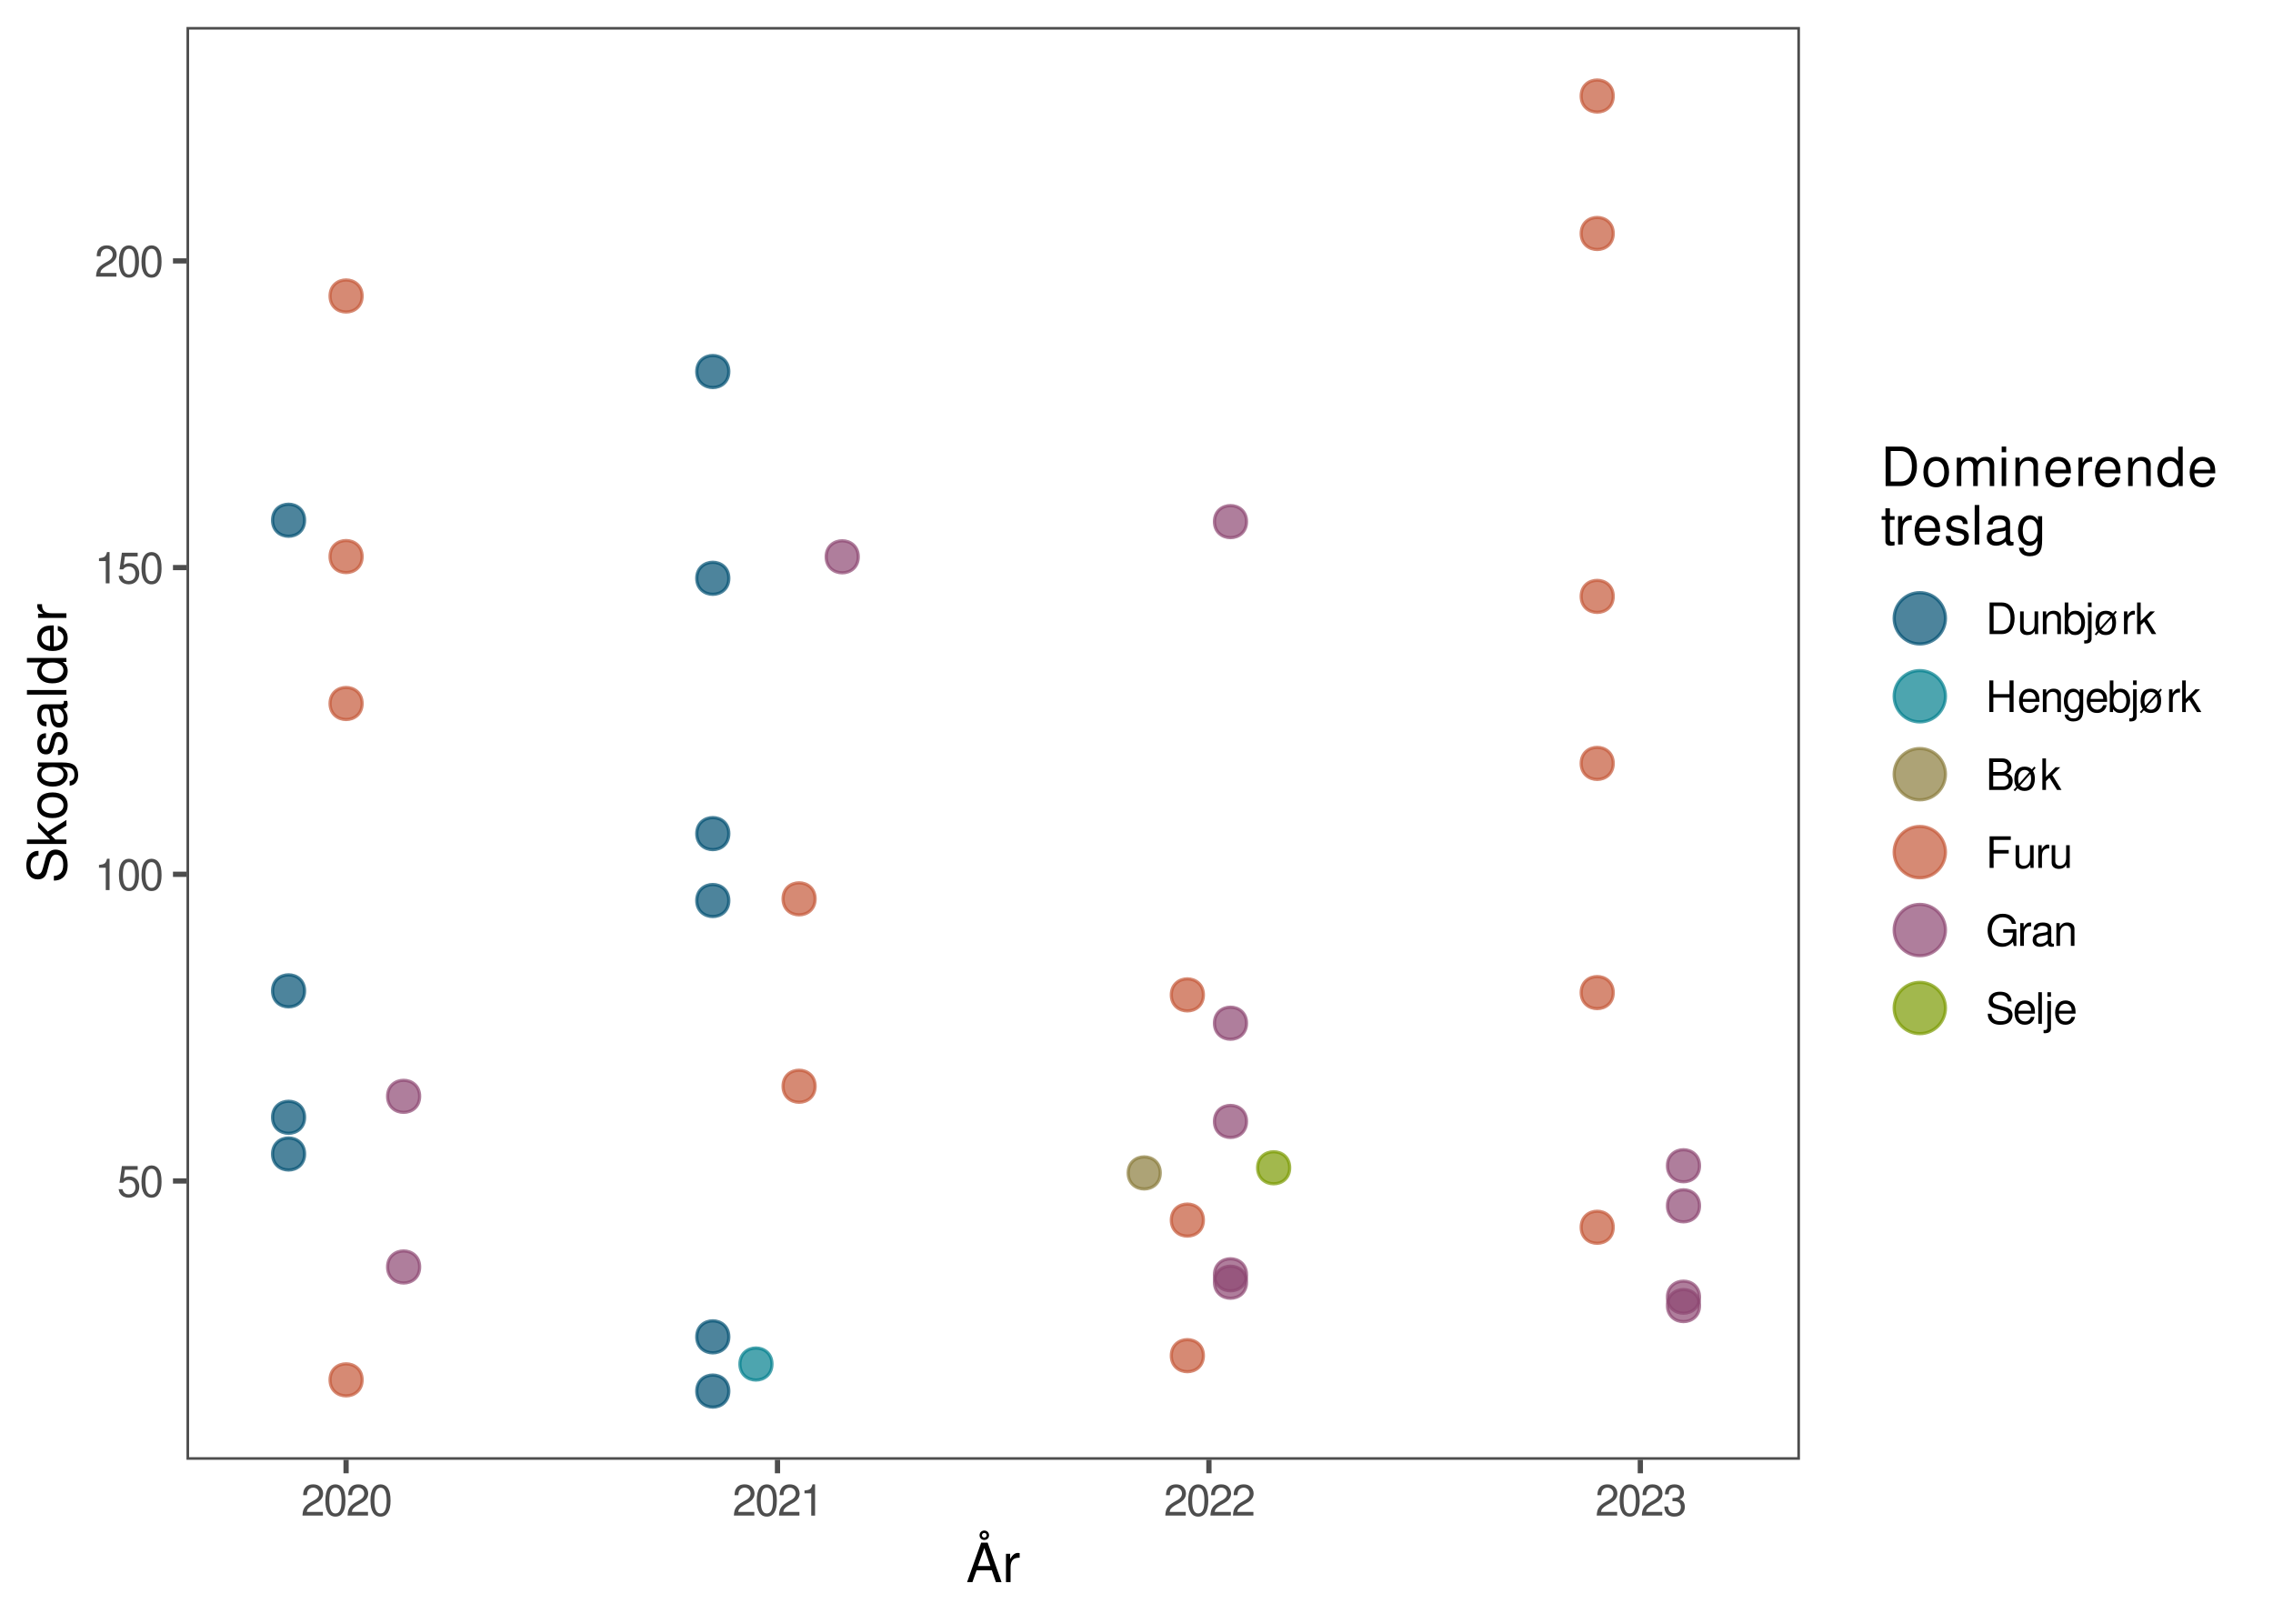 <?xml version="1.0" encoding="UTF-8"?>
<svg xmlns="http://www.w3.org/2000/svg" xmlns:xlink="http://www.w3.org/1999/xlink" width="504pt" height="360pt" viewBox="0 0 504 360" version="1.1">
<defs>
<g>
<symbol overflow="visible" id="glyph0-0">
<path style="stroke:none;" d=""/>
</symbol>
<symbol overflow="visible" id="glyph0-1">
<path style="stroke:none;" d="M 4.562 -6.797 L 1.062 -6.797 L 0.547 -3.094 L 1.328 -3.094 C 1.719 -3.562 2.047 -3.734 2.578 -3.734 C 3.484 -3.734 4.062 -3.109 4.062 -2.094 C 4.062 -1.125 3.484 -0.531 2.578 -0.531 C 1.828 -0.531 1.375 -0.906 1.188 -1.672 L 0.328 -1.672 C 0.453 -1.109 0.547 -0.844 0.75 -0.594 C 1.125 -0.078 1.828 0.219 2.594 0.219 C 3.969 0.219 4.922 -0.781 4.922 -2.219 C 4.922 -3.562 4.031 -4.484 2.719 -4.484 C 2.25 -4.484 1.859 -4.359 1.469 -4.062 L 1.734 -5.969 L 4.562 -5.969 Z M 4.562 -6.797 "/>
</symbol>
<symbol overflow="visible" id="glyph0-2">
<path style="stroke:none;" d="M 2.641 -6.938 C 2 -6.938 1.422 -6.656 1.078 -6.172 C 0.641 -5.562 0.406 -4.641 0.406 -3.359 C 0.406 -1.016 1.188 0.219 2.641 0.219 C 4.078 0.219 4.859 -1.016 4.859 -3.297 C 4.859 -4.641 4.656 -5.547 4.203 -6.172 C 3.844 -6.656 3.281 -6.938 2.641 -6.938 Z M 2.641 -6.188 C 3.547 -6.188 4 -5.25 4 -3.375 C 4 -1.406 3.562 -0.484 2.625 -0.484 C 1.734 -0.484 1.281 -1.438 1.281 -3.344 C 1.281 -5.25 1.734 -6.188 2.641 -6.188 Z M 2.641 -6.188 "/>
</symbol>
<symbol overflow="visible" id="glyph0-3">
<path style="stroke:none;" d="M 2.484 -4.938 L 2.484 0 L 3.328 0 L 3.328 -6.938 L 2.766 -6.938 C 2.469 -5.875 2.281 -5.734 0.984 -5.562 L 0.984 -4.938 Z M 2.484 -4.938 "/>
</symbol>
<symbol overflow="visible" id="glyph0-4">
<path style="stroke:none;" d="M 4.859 -0.828 L 1.281 -0.828 C 1.359 -1.406 1.672 -1.781 2.5 -2.281 L 3.469 -2.828 C 4.406 -3.344 4.906 -4.062 4.906 -4.906 C 4.906 -5.484 4.672 -6.031 4.266 -6.406 C 3.859 -6.766 3.375 -6.938 2.719 -6.938 C 1.859 -6.938 1.219 -6.625 0.844 -6.031 C 0.609 -5.672 0.5 -5.234 0.484 -4.531 L 1.328 -4.531 C 1.359 -5.016 1.406 -5.281 1.531 -5.516 C 1.75 -5.938 2.188 -6.203 2.703 -6.203 C 3.469 -6.203 4.031 -5.641 4.031 -4.891 C 4.031 -4.344 3.719 -3.859 3.125 -3.516 L 2.234 -3 C 0.812 -2.172 0.406 -1.531 0.328 -0.016 L 4.859 -0.016 Z M 4.859 -0.828 "/>
</symbol>
<symbol overflow="visible" id="glyph0-5">
<path style="stroke:none;" d="M 2.125 -3.188 L 2.578 -3.188 C 3.5 -3.188 3.984 -2.766 3.984 -1.922 C 3.984 -1.062 3.469 -0.531 2.594 -0.531 C 1.656 -0.531 1.203 -1 1.156 -2.016 L 0.312 -2.016 C 0.344 -1.453 0.438 -1.094 0.609 -0.781 C 0.953 -0.109 1.625 0.219 2.547 0.219 C 3.953 0.219 4.859 -0.625 4.859 -1.938 C 4.859 -2.828 4.516 -3.297 3.703 -3.594 C 4.344 -3.844 4.656 -4.328 4.656 -5.031 C 4.656 -6.219 3.875 -6.938 2.578 -6.938 C 1.203 -6.938 0.484 -6.172 0.453 -4.703 L 1.297 -4.703 C 1.312 -5.125 1.344 -5.359 1.453 -5.578 C 1.641 -5.969 2.062 -6.203 2.594 -6.203 C 3.344 -6.203 3.797 -5.75 3.797 -5 C 3.797 -4.516 3.609 -4.219 3.25 -4.047 C 3.016 -3.953 2.703 -3.922 2.125 -3.906 Z M 2.125 -3.188 "/>
</symbol>
<symbol overflow="visible" id="glyph0-6">
<path style="stroke:none;" d="M 0.859 0 L 3.547 0 C 5.312 0 6.406 -1.328 6.406 -3.5 C 6.406 -5.672 5.328 -7 3.547 -7 L 0.859 -7 Z M 1.75 -0.781 L 1.75 -6.203 L 3.391 -6.203 C 4.781 -6.203 5.5 -5.281 5.5 -3.484 C 5.5 -1.719 4.781 -0.781 3.391 -0.781 Z M 1.75 -0.781 "/>
</symbol>
<symbol overflow="visible" id="glyph0-7">
<path style="stroke:none;" d="M 4.625 0 L 4.625 -5.031 L 3.828 -5.031 L 3.828 -2.172 C 3.828 -1.156 3.297 -0.484 2.453 -0.484 C 1.828 -0.484 1.422 -0.859 1.422 -1.469 L 1.422 -5.031 L 0.625 -5.031 L 0.625 -1.156 C 0.625 -0.312 1.25 0.219 2.219 0.219 C 2.969 0.219 3.438 -0.031 3.906 -0.703 L 3.906 0 Z M 4.625 0 "/>
</symbol>
<symbol overflow="visible" id="glyph0-8">
<path style="stroke:none;" d="M 0.672 -5.031 L 0.672 0 L 1.484 0 L 1.484 -2.766 C 1.484 -3.797 2.016 -4.469 2.844 -4.469 C 3.469 -4.469 3.875 -4.094 3.875 -3.484 L 3.875 0 L 4.672 0 L 4.672 -3.797 C 4.672 -4.641 4.047 -5.172 3.078 -5.172 C 2.328 -5.172 1.859 -4.891 1.406 -4.188 L 1.406 -5.031 Z M 0.672 -5.031 "/>
</symbol>
<symbol overflow="visible" id="glyph0-9">
<path style="stroke:none;" d="M 0.516 -7 L 0.516 0 L 1.234 0 L 1.234 -0.641 C 1.625 -0.062 2.125 0.219 2.828 0.219 C 4.156 0.219 5.016 -0.859 5.016 -2.531 C 5.016 -4.156 4.203 -5.172 2.875 -5.172 C 2.172 -5.172 1.688 -4.906 1.312 -4.344 L 1.312 -7 Z M 2.719 -4.422 C 3.609 -4.422 4.188 -3.641 4.188 -2.453 C 4.188 -1.312 3.594 -0.531 2.719 -0.531 C 1.859 -0.531 1.312 -1.297 1.312 -2.469 C 1.312 -3.656 1.859 -4.422 2.719 -4.422 Z M 2.719 -4.422 "/>
</symbol>
<symbol overflow="visible" id="glyph0-10">
<path style="stroke:none;" d="M 0.672 -5.031 L 0.672 0.734 C 0.672 1.234 0.516 1.391 0.016 1.391 C -0.031 1.391 -0.062 1.391 -0.172 1.375 L -0.172 2.062 C -0.078 2.078 -0.031 2.094 0.094 2.094 C 1 2.094 1.469 1.734 1.469 1.047 L 1.469 -5.031 Z M 1.469 -7 L 0.672 -7 L 0.672 -5.984 L 1.469 -5.984 Z M 1.469 -7 "/>
</symbol>
<symbol overflow="visible" id="glyph0-11">
<path style="stroke:none;" d="M 5.078 -4.906 L 4.766 -5.172 L 4.219 -4.547 C 3.781 -4.984 3.281 -5.172 2.625 -5.172 C 1.188 -5.172 0.344 -4.172 0.344 -2.469 C 0.344 -1.734 0.484 -1.156 0.812 -0.688 L 0.172 0.016 L 0.484 0.281 L 1.062 -0.375 C 1.453 0.016 1.969 0.219 2.625 0.219 C 4.047 0.219 4.891 -0.781 4.891 -2.469 C 4.891 -3.203 4.766 -3.734 4.469 -4.219 Z M 3.891 -3.562 C 4 -3.25 4.062 -2.891 4.062 -2.469 C 4.062 -1.25 3.516 -0.516 2.625 -0.516 C 2.219 -0.516 1.875 -0.672 1.609 -0.984 Z M 1.375 -1.359 C 1.25 -1.672 1.188 -2.031 1.188 -2.469 C 1.188 -3.688 1.734 -4.438 2.625 -4.438 C 3.047 -4.438 3.422 -4.25 3.672 -3.938 Z M 1.375 -1.359 "/>
</symbol>
<symbol overflow="visible" id="glyph0-12">
<path style="stroke:none;" d="M 0.656 -5.031 L 0.656 0 L 1.469 0 L 1.469 -2.609 C 1.484 -3.812 1.969 -4.359 3.078 -4.328 L 3.078 -5.141 C 2.938 -5.156 2.875 -5.172 2.766 -5.172 C 2.25 -5.172 1.859 -4.859 1.406 -4.109 L 1.406 -5.031 Z M 0.656 -5.031 "/>
</symbol>
<symbol overflow="visible" id="glyph0-13">
<path style="stroke:none;" d="M 1.359 -7 L 0.562 -7 L 0.562 0 L 1.359 0 L 1.359 -1.953 L 2.125 -2.719 L 3.828 0 L 4.812 0 L 2.766 -3.297 L 4.516 -5.031 L 3.484 -5.031 L 1.359 -2.891 Z M 1.359 -7 "/>
</symbol>
<symbol overflow="visible" id="glyph0-14">
<path style="stroke:none;" d="M 5.281 -3.188 L 5.281 0 L 6.172 0 L 6.172 -7 L 5.281 -7 L 5.281 -3.969 L 1.688 -3.969 L 1.688 -7 L 0.797 -7 L 0.797 0 L 1.688 0 L 1.688 -3.188 Z M 5.281 -3.188 "/>
</symbol>
<symbol overflow="visible" id="glyph0-15">
<path style="stroke:none;" d="M 4.922 -2.25 C 4.922 -3.016 4.859 -3.469 4.719 -3.844 C 4.391 -4.672 3.625 -5.172 2.688 -5.172 C 1.281 -5.172 0.391 -4.109 0.391 -2.453 C 0.391 -0.781 1.25 0.219 2.672 0.219 C 3.812 0.219 4.609 -0.438 4.812 -1.531 L 4.016 -1.531 C 3.797 -0.859 3.344 -0.516 2.703 -0.516 C 2.188 -0.516 1.75 -0.75 1.484 -1.172 C 1.297 -1.453 1.234 -1.75 1.219 -2.25 Z M 1.234 -2.891 C 1.312 -3.828 1.875 -4.438 2.672 -4.438 C 3.484 -4.438 4.062 -3.797 4.062 -2.891 Z M 1.234 -2.891 "/>
</symbol>
<symbol overflow="visible" id="glyph0-16">
<path style="stroke:none;" d="M 3.875 -5.031 L 3.875 -4.297 C 3.469 -4.906 3.031 -5.172 2.391 -5.172 C 1.188 -5.172 0.328 -4.031 0.328 -2.422 C 0.328 -1.578 0.531 -0.969 0.969 -0.453 C 1.344 -0.016 1.828 0.219 2.344 0.219 C 2.938 0.219 3.375 -0.047 3.797 -0.688 L 3.797 -0.422 C 3.797 0.922 3.422 1.422 2.422 1.422 C 1.75 1.422 1.391 1.156 1.312 0.578 L 0.5 0.578 C 0.578 1.5 1.312 2.094 2.406 2.094 C 3.141 2.094 3.766 1.859 4.094 1.453 C 4.469 0.984 4.609 0.359 4.609 -0.828 L 4.609 -5.031 Z M 2.469 -4.438 C 3.312 -4.438 3.797 -3.719 3.797 -2.453 C 3.797 -1.234 3.312 -0.516 2.469 -0.516 C 1.656 -0.516 1.172 -1.234 1.172 -2.469 C 1.172 -3.703 1.656 -4.438 2.469 -4.438 Z M 2.469 -4.438 "/>
</symbol>
<symbol overflow="visible" id="glyph0-17">
<path style="stroke:none;" d="M 0.766 0 L 3.922 0 C 4.578 0 5.062 -0.188 5.438 -0.578 C 5.781 -0.953 5.984 -1.453 5.984 -2 C 5.984 -2.844 5.594 -3.344 4.703 -3.688 C 5.344 -3.984 5.672 -4.5 5.672 -5.219 C 5.672 -5.734 5.484 -6.172 5.109 -6.5 C 4.734 -6.844 4.266 -7 3.594 -7 L 0.766 -7 Z M 1.656 -3.984 L 1.656 -6.203 L 3.375 -6.203 C 3.875 -6.203 4.156 -6.141 4.391 -5.953 C 4.641 -5.766 4.781 -5.484 4.781 -5.094 C 4.781 -4.703 4.641 -4.422 4.391 -4.234 C 4.156 -4.047 3.875 -3.984 3.375 -3.984 Z M 1.656 -0.781 L 1.656 -3.188 L 3.828 -3.188 C 4.609 -3.188 5.078 -2.75 5.078 -1.984 C 5.078 -1.234 4.609 -0.781 3.828 -0.781 Z M 1.656 -0.781 "/>
</symbol>
<symbol overflow="visible" id="glyph0-18">
<path style="stroke:none;" d="M 1.75 -3.188 L 5.094 -3.188 L 5.094 -3.969 L 1.75 -3.969 L 1.75 -6.203 L 5.562 -6.203 L 5.562 -7 L 0.859 -7 L 0.859 0 L 1.75 0 Z M 1.75 -3.188 "/>
</symbol>
<symbol overflow="visible" id="glyph0-19">
<path style="stroke:none;" d="M 6.797 -3.688 L 3.891 -3.688 L 3.891 -2.906 L 6.016 -2.906 L 6.016 -2.719 C 6.016 -1.469 5.094 -0.562 3.812 -0.562 C 3.109 -0.562 2.469 -0.828 2.047 -1.281 C 1.594 -1.781 1.312 -2.609 1.312 -3.469 C 1.312 -5.188 2.297 -6.328 3.766 -6.328 C 4.828 -6.328 5.609 -5.781 5.797 -4.875 L 6.703 -4.875 C 6.453 -6.297 5.375 -7.109 3.781 -7.109 C 2.922 -7.109 2.234 -6.891 1.688 -6.438 C 0.875 -5.766 0.422 -4.688 0.422 -3.422 C 0.422 -1.281 1.734 0.219 3.625 0.219 C 4.578 0.219 5.328 -0.141 6.016 -0.891 L 6.234 0.031 L 6.797 0.031 Z M 6.797 -3.688 "/>
</symbol>
<symbol overflow="visible" id="glyph0-20">
<path style="stroke:none;" d="M 5.125 -0.469 C 5.047 -0.453 5.016 -0.453 4.953 -0.453 C 4.688 -0.453 4.531 -0.594 4.531 -0.844 L 4.531 -3.797 C 4.531 -4.688 3.875 -5.172 2.641 -5.172 C 1.906 -5.172 1.312 -4.953 0.969 -4.578 C 0.734 -4.328 0.641 -4.031 0.625 -3.547 L 1.422 -3.547 C 1.5 -4.156 1.859 -4.438 2.609 -4.438 C 3.344 -4.438 3.734 -4.156 3.734 -3.688 L 3.734 -3.469 C 3.719 -3.125 3.547 -3 2.891 -2.922 C 1.766 -2.766 1.594 -2.734 1.281 -2.609 C 0.703 -2.359 0.406 -1.922 0.406 -1.266 C 0.406 -0.359 1.031 0.219 2.047 0.219 C 2.688 0.219 3.188 0 3.766 -0.516 C 3.812 0 4.062 0.219 4.578 0.219 C 4.766 0.219 4.859 0.203 5.125 0.141 Z M 3.734 -1.578 C 3.734 -1.312 3.656 -1.156 3.422 -0.938 C 3.094 -0.641 2.703 -0.484 2.219 -0.484 C 1.609 -0.484 1.234 -0.781 1.234 -1.281 C 1.234 -1.812 1.578 -2.078 2.453 -2.203 C 3.297 -2.328 3.469 -2.359 3.734 -2.484 Z M 3.734 -1.578 "/>
</symbol>
<symbol overflow="visible" id="glyph0-21">
<path style="stroke:none;" d="M 5.719 -4.938 C 5.719 -5.422 5.688 -5.562 5.531 -5.875 C 5.156 -6.688 4.344 -7.109 3.156 -7.109 C 1.625 -7.109 0.672 -6.328 0.672 -5.062 C 0.672 -4.203 1.125 -3.672 2.047 -3.422 L 3.781 -2.969 C 4.672 -2.734 5.062 -2.375 5.062 -1.828 C 5.062 -1.453 4.859 -1.078 4.562 -0.859 C 4.281 -0.656 3.844 -0.562 3.281 -0.562 C 2.516 -0.562 2 -0.75 1.672 -1.156 C 1.406 -1.453 1.297 -1.797 1.312 -2.219 L 0.453 -2.219 C 0.469 -1.578 0.594 -1.156 0.875 -0.781 C 1.359 -0.109 2.156 0.219 3.219 0.219 C 4.062 0.219 4.734 0.031 5.188 -0.312 C 5.656 -0.688 5.953 -1.312 5.953 -1.922 C 5.953 -2.781 5.422 -3.422 4.469 -3.672 L 2.719 -4.141 C 1.875 -4.375 1.562 -4.641 1.562 -5.188 C 1.562 -5.891 2.188 -6.359 3.125 -6.359 C 4.234 -6.359 4.859 -5.859 4.875 -4.938 Z M 5.719 -4.938 "/>
</symbol>
<symbol overflow="visible" id="glyph0-22">
<path style="stroke:none;" d="M 1.453 -7 L 0.656 -7 L 0.656 0 L 1.453 0 Z M 1.453 -7 "/>
</symbol>
<symbol overflow="visible" id="glyph1-0">
<path style="stroke:none;" d=""/>
</symbol>
<symbol overflow="visible" id="glyph1-1">
<path style="stroke:none;" d="M 5.688 -2.625 L 6.594 0 L 7.844 0 L 4.766 -8.75 L 3.328 -8.75 L 0.203 0 L 1.391 0 L 2.312 -2.625 Z M 5.375 -3.562 L 2.594 -3.562 L 4.031 -7.547 Z M 4.016 -11.438 C 3.438 -11.438 2.969 -10.969 2.969 -10.391 C 2.969 -9.797 3.438 -9.344 4.016 -9.344 C 4.594 -9.344 5.078 -9.797 5.078 -10.375 C 5.078 -10.969 4.609 -11.438 4.016 -11.438 Z M 4.016 -10.906 C 4.312 -10.906 4.547 -10.688 4.547 -10.375 C 4.547 -10.109 4.312 -9.859 4.016 -9.859 C 3.734 -9.859 3.484 -10.109 3.484 -10.375 C 3.484 -10.672 3.734 -10.906 4.016 -10.906 Z M 4.016 -10.906 "/>
</symbol>
<symbol overflow="visible" id="glyph1-2">
<path style="stroke:none;" d="M 0.828 -6.281 L 0.828 0 L 1.844 0 L 1.844 -3.266 C 1.844 -4.781 2.469 -5.453 3.859 -5.406 L 3.859 -6.438 C 3.688 -6.453 3.594 -6.469 3.469 -6.469 C 2.812 -6.469 2.328 -6.078 1.75 -5.141 L 1.75 -6.281 Z M 0.828 -6.281 "/>
</symbol>
<symbol overflow="visible" id="glyph1-3">
<path style="stroke:none;" d="M 1.062 0 L 4.438 0 C 6.641 0 8 -1.656 8 -4.375 C 8 -7.094 6.656 -8.75 4.438 -8.75 L 1.062 -8.75 Z M 2.188 -0.984 L 2.188 -7.766 L 4.25 -7.766 C 5.969 -7.766 6.891 -6.594 6.891 -4.375 C 6.891 -2.141 5.969 -0.984 4.25 -0.984 Z M 2.188 -0.984 "/>
</symbol>
<symbol overflow="visible" id="glyph1-4">
<path style="stroke:none;" d="M 3.266 -6.469 C 1.484 -6.469 0.438 -5.203 0.438 -3.094 C 0.438 -0.969 1.484 0.281 3.281 0.281 C 5.047 0.281 6.125 -0.984 6.125 -3.047 C 6.125 -5.234 5.094 -6.469 3.266 -6.469 Z M 3.281 -5.547 C 4.406 -5.547 5.078 -4.625 5.078 -3.062 C 5.078 -1.578 4.375 -0.641 3.281 -0.641 C 2.156 -0.641 1.469 -1.578 1.469 -3.094 C 1.469 -4.625 2.156 -5.547 3.281 -5.547 Z M 3.281 -5.547 "/>
</symbol>
<symbol overflow="visible" id="glyph1-5">
<path style="stroke:none;" d="M 0.844 -6.281 L 0.844 0 L 1.844 0 L 1.844 -3.953 C 1.844 -4.859 2.516 -5.594 3.328 -5.594 C 4.062 -5.594 4.484 -5.141 4.484 -4.328 L 4.484 0 L 5.5 0 L 5.5 -3.953 C 5.5 -4.859 6.156 -5.594 6.969 -5.594 C 7.703 -5.594 8.141 -5.125 8.141 -4.328 L 8.141 0 L 9.141 0 L 9.141 -4.719 C 9.141 -5.844 8.5 -6.469 7.312 -6.469 C 6.484 -6.469 5.969 -6.219 5.391 -5.516 C 5.016 -6.188 4.516 -6.469 3.703 -6.469 C 2.859 -6.469 2.297 -6.156 1.766 -5.406 L 1.766 -6.281 Z M 0.844 -6.281 "/>
</symbol>
<symbol overflow="visible" id="glyph1-6">
<path style="stroke:none;" d="M 1.797 -6.281 L 0.797 -6.281 L 0.797 0 L 1.797 0 Z M 1.797 -8.75 L 0.797 -8.75 L 0.797 -7.484 L 1.797 -7.484 Z M 1.797 -8.75 "/>
</symbol>
<symbol overflow="visible" id="glyph1-7">
<path style="stroke:none;" d="M 0.844 -6.281 L 0.844 0 L 1.844 0 L 1.844 -3.469 C 1.844 -4.75 2.516 -5.594 3.547 -5.594 C 4.344 -5.594 4.844 -5.109 4.844 -4.359 L 4.844 0 L 5.844 0 L 5.844 -4.75 C 5.844 -5.797 5.062 -6.469 3.859 -6.469 C 2.922 -6.469 2.312 -6.109 1.766 -5.234 L 1.766 -6.281 Z M 0.844 -6.281 "/>
</symbol>
<symbol overflow="visible" id="glyph1-8">
<path style="stroke:none;" d="M 6.156 -2.812 C 6.156 -3.766 6.078 -4.344 5.906 -4.812 C 5.5 -5.844 4.531 -6.469 3.359 -6.469 C 1.609 -6.469 0.484 -5.141 0.484 -3.062 C 0.484 -0.984 1.562 0.281 3.344 0.281 C 4.781 0.281 5.766 -0.547 6.031 -1.906 L 5.016 -1.906 C 4.734 -1.078 4.172 -0.641 3.375 -0.641 C 2.734 -0.641 2.203 -0.938 1.859 -1.469 C 1.625 -1.828 1.531 -2.188 1.531 -2.812 Z M 1.547 -3.625 C 1.625 -4.781 2.344 -5.547 3.344 -5.547 C 4.375 -5.547 5.078 -4.75 5.078 -3.625 Z M 1.547 -3.625 "/>
</symbol>
<symbol overflow="visible" id="glyph1-9">
<path style="stroke:none;" d="M 5.938 -8.75 L 4.938 -8.75 L 4.938 -5.5 C 4.531 -6.125 3.859 -6.469 3.016 -6.469 C 1.375 -6.469 0.312 -5.156 0.312 -3.156 C 0.312 -1.031 1.344 0.281 3.047 0.281 C 3.906 0.281 4.516 -0.047 5.047 -0.828 L 5.047 0 L 5.938 0 Z M 3.188 -5.531 C 4.266 -5.531 4.938 -4.578 4.938 -3.078 C 4.938 -1.625 4.25 -0.656 3.188 -0.656 C 2.094 -0.656 1.359 -1.625 1.359 -3.094 C 1.359 -4.562 2.094 -5.531 3.188 -5.531 Z M 3.188 -5.531 "/>
</symbol>
<symbol overflow="visible" id="glyph1-10">
<path style="stroke:none;" d="M 3.047 -6.281 L 2.016 -6.281 L 2.016 -8.016 L 1.016 -8.016 L 1.016 -6.281 L 0.172 -6.281 L 0.172 -5.469 L 1.016 -5.469 L 1.016 -0.719 C 1.016 -0.078 1.453 0.281 2.234 0.281 C 2.5 0.281 2.719 0.25 3.047 0.188 L 3.047 -0.641 C 2.906 -0.609 2.766 -0.594 2.562 -0.594 C 2.141 -0.594 2.016 -0.719 2.016 -1.156 L 2.016 -5.469 L 3.047 -5.469 Z M 3.047 -6.281 "/>
</symbol>
<symbol overflow="visible" id="glyph1-11">
<path style="stroke:none;" d="M 5.25 -4.531 C 5.25 -5.766 4.422 -6.469 2.969 -6.469 C 1.516 -6.469 0.562 -5.719 0.562 -4.547 C 0.562 -3.562 1.062 -3.094 2.562 -2.734 L 3.484 -2.516 C 4.188 -2.344 4.469 -2.094 4.469 -1.641 C 4.469 -1.047 3.875 -0.641 3 -0.641 C 2.453 -0.641 2 -0.797 1.75 -1.062 C 1.594 -1.25 1.531 -1.422 1.469 -1.875 L 0.406 -1.875 C 0.453 -0.422 1.266 0.281 2.922 0.281 C 4.5 0.281 5.516 -0.5 5.516 -1.719 C 5.516 -2.656 4.984 -3.172 3.734 -3.469 L 2.766 -3.703 C 1.953 -3.891 1.609 -4.156 1.609 -4.594 C 1.609 -5.188 2.125 -5.547 2.938 -5.547 C 3.75 -5.547 4.172 -5.203 4.203 -4.531 Z M 5.25 -4.531 "/>
</symbol>
<symbol overflow="visible" id="glyph1-12">
<path style="stroke:none;" d="M 1.828 -8.75 L 0.812 -8.75 L 0.812 0 L 1.828 0 Z M 1.828 -8.75 "/>
</symbol>
<symbol overflow="visible" id="glyph1-13">
<path style="stroke:none;" d="M 6.422 -0.594 C 6.312 -0.562 6.266 -0.562 6.203 -0.562 C 5.859 -0.562 5.656 -0.75 5.656 -1.062 L 5.656 -4.75 C 5.656 -5.875 4.844 -6.469 3.297 -6.469 C 2.375 -6.469 1.641 -6.203 1.219 -5.734 C 0.922 -5.406 0.797 -5.047 0.781 -4.422 L 1.781 -4.422 C 1.875 -5.203 2.328 -5.547 3.266 -5.547 C 4.172 -5.547 4.672 -5.203 4.672 -4.609 L 4.672 -4.344 C 4.656 -3.906 4.438 -3.75 3.625 -3.641 C 2.203 -3.469 1.984 -3.422 1.609 -3.266 C 0.875 -2.953 0.5 -2.406 0.5 -1.578 C 0.5 -0.438 1.297 0.281 2.562 0.281 C 3.359 0.281 4 0 4.703 -0.641 C 4.781 0 5.094 0.281 5.734 0.281 C 5.953 0.281 6.078 0.25 6.422 0.172 Z M 4.672 -1.984 C 4.672 -1.641 4.578 -1.438 4.266 -1.156 C 3.859 -0.797 3.375 -0.594 2.781 -0.594 C 2 -0.594 1.547 -0.969 1.547 -1.609 C 1.547 -2.266 1.984 -2.609 3.062 -2.766 C 4.125 -2.906 4.328 -2.953 4.672 -3.109 Z M 4.672 -1.984 "/>
</symbol>
<symbol overflow="visible" id="glyph1-14">
<path style="stroke:none;" d="M 4.844 -6.281 L 4.844 -5.375 C 4.344 -6.125 3.797 -6.469 3 -6.469 C 1.469 -6.469 0.422 -5.047 0.422 -3.031 C 0.422 -1.984 0.672 -1.219 1.219 -0.578 C 1.688 -0.031 2.281 0.281 2.922 0.281 C 3.688 0.281 4.219 -0.062 4.75 -0.859 L 4.75 -0.531 C 4.75 1.156 4.281 1.781 3.031 1.781 C 2.188 1.781 1.734 1.438 1.641 0.719 L 0.625 0.719 C 0.719 1.891 1.641 2.609 3.016 2.609 C 3.938 2.609 4.703 2.312 5.109 1.812 C 5.594 1.219 5.766 0.438 5.766 -1.031 L 5.766 -6.281 Z M 3.094 -5.547 C 4.156 -5.547 4.75 -4.656 4.75 -3.062 C 4.75 -1.531 4.141 -0.641 3.094 -0.641 C 2.062 -0.641 1.469 -1.547 1.469 -3.094 C 1.469 -4.625 2.062 -5.547 3.094 -5.547 Z M 3.094 -5.547 "/>
</symbol>
<symbol overflow="visible" id="glyph2-0">
<path style="stroke:none;" d=""/>
</symbol>
<symbol overflow="visible" id="glyph2-1">
<path style="stroke:none;" d="M -6.188 -7.156 C -6.781 -7.156 -6.953 -7.109 -7.359 -6.922 C -8.359 -6.438 -8.891 -5.422 -8.891 -3.953 C -8.891 -2.031 -7.906 -0.844 -6.328 -0.844 C -5.25 -0.844 -4.578 -1.406 -4.281 -2.562 L -3.703 -4.734 C -3.422 -5.844 -2.969 -6.344 -2.297 -6.344 C -1.828 -6.344 -1.344 -6.078 -1.078 -5.719 C -0.828 -5.359 -0.703 -4.812 -0.703 -4.109 C -0.703 -3.141 -0.938 -2.516 -1.438 -2.094 C -1.828 -1.766 -2.25 -1.625 -2.781 -1.625 L -2.781 -0.578 C -1.984 -0.594 -1.453 -0.75 -0.969 -1.094 C -0.141 -1.688 0.281 -2.703 0.281 -4.031 C 0.281 -5.078 0.031 -5.922 -0.391 -6.484 C -0.859 -7.078 -1.641 -7.453 -2.406 -7.453 C -3.484 -7.453 -4.266 -6.781 -4.594 -5.594 L -5.188 -3.391 C -5.469 -2.344 -5.812 -1.953 -6.484 -1.953 C -7.375 -1.953 -7.953 -2.734 -7.953 -3.906 C -7.953 -5.297 -7.328 -6.078 -6.188 -6.094 Z M -6.188 -7.156 "/>
</symbol>
<symbol overflow="visible" id="glyph2-2">
<path style="stroke:none;" d="M -8.75 -1.688 L -8.75 -0.703 L 0 -0.703 L 0 -1.688 L -2.453 -1.688 L -3.406 -2.656 L 0 -4.781 L 0 -6.031 L -4.109 -3.453 L -6.281 -5.641 L -6.281 -4.359 L -3.625 -1.688 Z M -8.75 -1.688 "/>
</symbol>
<symbol overflow="visible" id="glyph2-3">
<path style="stroke:none;" d="M -6.469 -3.266 C -6.469 -1.484 -5.203 -0.438 -3.094 -0.438 C -0.969 -0.438 0.281 -1.484 0.281 -3.281 C 0.281 -5.047 -0.984 -6.125 -3.047 -6.125 C -5.234 -6.125 -6.469 -5.094 -6.469 -3.266 Z M -5.547 -3.281 C -5.547 -4.406 -4.625 -5.078 -3.062 -5.078 C -1.578 -5.078 -0.641 -4.375 -0.641 -3.281 C -0.641 -2.156 -1.578 -1.469 -3.094 -1.469 C -4.625 -1.469 -5.547 -2.156 -5.547 -3.281 Z M -5.547 -3.281 "/>
</symbol>
<symbol overflow="visible" id="glyph2-4">
<path style="stroke:none;" d="M -6.281 -4.844 L -5.375 -4.844 C -6.125 -4.344 -6.469 -3.797 -6.469 -3 C -6.469 -1.469 -5.047 -0.422 -3.031 -0.422 C -1.984 -0.422 -1.219 -0.672 -0.578 -1.219 C -0.031 -1.688 0.281 -2.281 0.281 -2.922 C 0.281 -3.688 -0.062 -4.219 -0.859 -4.75 L -0.531 -4.75 C 1.156 -4.75 1.781 -4.281 1.781 -3.031 C 1.781 -2.188 1.438 -1.734 0.719 -1.641 L 0.719 -0.625 C 1.891 -0.719 2.609 -1.641 2.609 -3.016 C 2.609 -3.938 2.312 -4.703 1.812 -5.109 C 1.219 -5.594 0.438 -5.766 -1.031 -5.766 L -6.281 -5.766 Z M -5.547 -3.094 C -5.547 -4.156 -4.656 -4.75 -3.062 -4.75 C -1.531 -4.75 -0.641 -4.141 -0.641 -3.094 C -0.641 -2.062 -1.547 -1.469 -3.094 -1.469 C -4.625 -1.469 -5.547 -2.062 -5.547 -3.094 Z M -5.547 -3.094 "/>
</symbol>
<symbol overflow="visible" id="glyph2-5">
<path style="stroke:none;" d="M -4.531 -5.25 C -5.766 -5.25 -6.469 -4.422 -6.469 -2.969 C -6.469 -1.516 -5.719 -0.562 -4.547 -0.562 C -3.562 -0.562 -3.094 -1.062 -2.734 -2.562 L -2.516 -3.484 C -2.344 -4.188 -2.094 -4.469 -1.641 -4.469 C -1.047 -4.469 -0.641 -3.875 -0.641 -3 C -0.641 -2.453 -0.797 -2 -1.062 -1.75 C -1.25 -1.594 -1.422 -1.531 -1.875 -1.469 L -1.875 -0.406 C -0.422 -0.453 0.281 -1.266 0.281 -2.922 C 0.281 -4.5 -0.5 -5.516 -1.719 -5.516 C -2.656 -5.516 -3.172 -4.984 -3.469 -3.734 L -3.703 -2.766 C -3.891 -1.953 -4.156 -1.609 -4.594 -1.609 C -5.188 -1.609 -5.547 -2.125 -5.547 -2.938 C -5.547 -3.75 -5.203 -4.172 -4.531 -4.203 Z M -4.531 -5.25 "/>
</symbol>
<symbol overflow="visible" id="glyph2-6">
<path style="stroke:none;" d="M -0.594 -6.422 C -0.562 -6.312 -0.562 -6.266 -0.562 -6.203 C -0.562 -5.859 -0.75 -5.656 -1.062 -5.656 L -4.75 -5.656 C -5.875 -5.656 -6.469 -4.844 -6.469 -3.297 C -6.469 -2.375 -6.203 -1.641 -5.734 -1.219 C -5.406 -0.922 -5.047 -0.797 -4.422 -0.781 L -4.422 -1.781 C -5.203 -1.875 -5.547 -2.328 -5.547 -3.266 C -5.547 -4.172 -5.203 -4.672 -4.609 -4.672 L -4.344 -4.672 C -3.906 -4.656 -3.75 -4.438 -3.641 -3.625 C -3.469 -2.203 -3.422 -1.984 -3.266 -1.609 C -2.953 -0.875 -2.406 -0.5 -1.578 -0.5 C -0.438 -0.5 0.281 -1.297 0.281 -2.562 C 0.281 -3.359 0 -4 -0.641 -4.703 C 0 -4.781 0.281 -5.094 0.281 -5.734 C 0.281 -5.953 0.25 -6.078 0.172 -6.422 Z M -1.984 -4.672 C -1.641 -4.672 -1.438 -4.578 -1.156 -4.266 C -0.797 -3.859 -0.594 -3.375 -0.594 -2.781 C -0.594 -2 -0.969 -1.547 -1.609 -1.547 C -2.266 -1.547 -2.609 -1.984 -2.766 -3.062 C -2.906 -4.125 -2.953 -4.328 -3.109 -4.672 Z M -1.984 -4.672 "/>
</symbol>
<symbol overflow="visible" id="glyph2-7">
<path style="stroke:none;" d="M -8.75 -1.828 L -8.75 -0.812 L 0 -0.812 L 0 -1.828 Z M -8.75 -1.828 "/>
</symbol>
<symbol overflow="visible" id="glyph2-8">
<path style="stroke:none;" d="M -8.75 -5.938 L -8.75 -4.938 L -5.5 -4.938 C -6.125 -4.531 -6.469 -3.859 -6.469 -3.016 C -6.469 -1.375 -5.156 -0.312 -3.156 -0.312 C -1.031 -0.312 0.281 -1.344 0.281 -3.047 C 0.281 -3.906 -0.047 -4.516 -0.828 -5.047 L 0 -5.047 L 0 -5.938 Z M -5.531 -3.188 C -5.531 -4.266 -4.578 -4.938 -3.078 -4.938 C -1.625 -4.938 -0.656 -4.25 -0.656 -3.188 C -0.656 -2.094 -1.625 -1.359 -3.094 -1.359 C -4.562 -1.359 -5.531 -2.094 -5.531 -3.188 Z M -5.531 -3.188 "/>
</symbol>
<symbol overflow="visible" id="glyph2-9">
<path style="stroke:none;" d="M -2.812 -6.156 C -3.766 -6.156 -4.344 -6.078 -4.812 -5.906 C -5.844 -5.5 -6.469 -4.531 -6.469 -3.359 C -6.469 -1.609 -5.141 -0.484 -3.062 -0.484 C -0.984 -0.484 0.281 -1.562 0.281 -3.344 C 0.281 -4.781 -0.547 -5.766 -1.906 -6.031 L -1.906 -5.016 C -1.078 -4.734 -0.641 -4.172 -0.641 -3.375 C -0.641 -2.734 -0.938 -2.203 -1.469 -1.859 C -1.828 -1.625 -2.188 -1.531 -2.812 -1.531 Z M -3.625 -1.547 C -4.781 -1.625 -5.547 -2.344 -5.547 -3.344 C -5.547 -4.375 -4.75 -5.078 -3.625 -5.078 Z M -3.625 -1.547 "/>
</symbol>
<symbol overflow="visible" id="glyph2-10">
<path style="stroke:none;" d="M -6.281 -0.828 L 0 -0.828 L 0 -1.844 L -3.266 -1.844 C -4.781 -1.844 -5.453 -2.469 -5.406 -3.859 L -6.438 -3.859 C -6.453 -3.688 -6.469 -3.594 -6.469 -3.469 C -6.469 -2.812 -6.078 -2.328 -5.141 -1.75 L -6.281 -1.75 Z M -6.281 -0.828 "/>
</symbol>
</g>
<clipPath id="clip1">
  <path d="M 41.348 5.977 L 399.113 5.977 L 399.113 323.652 L 41.348 323.652 Z M 41.348 5.977 "/>
</clipPath>
<clipPath id="clip2">
  <path d="M 41.348 5.977 L 399.113 5.977 L 399.113 323.652 L 41.348 323.652 Z M 41.348 5.977 "/>
</clipPath>
</defs>
<g id="surface335">
<rect x="0" y="0" width="504" height="360" style="fill:rgb(100%,100%,100%);fill-opacity:1;stroke:none;"/>
<rect x="0" y="0" width="504" height="360" style="fill:rgb(100%,100%,100%);fill-opacity:1;stroke:none;"/>
<path style="fill:none;stroke-width:1.164;stroke-linecap:round;stroke-linejoin:round;stroke:rgb(100%,100%,100%);stroke-opacity:1;stroke-miterlimit:10;" d="M 0 360 L 504 360 L 504 0 L 0 0 Z M 0 360 "/>
<g clip-path="url(#clip1)" clip-rule="nonzero">
<path style=" stroke:none;fill-rule:nonzero;fill:rgb(100%,100%,100%);fill-opacity:1;" d="M 41.348 323.652 L 399.113 323.652 L 399.113 5.977 L 41.348 5.977 Z M 41.348 323.652 "/>
</g>
<path style="fill-rule:nonzero;fill:rgb(76.863%,34.51%,21.961%);fill-opacity:0.698;stroke-width:0.709;stroke-linecap:round;stroke-linejoin:round;stroke:rgb(76.863%,34.51%,21.961%);stroke-opacity:0.698;stroke-miterlimit:10;" d="M 80.297 155.973 C 80.297 160.715 73.184 160.715 73.184 155.973 C 73.184 151.234 80.297 151.234 80.297 155.973 "/>
<path style="fill-rule:nonzero;fill:rgb(76.863%,34.51%,21.961%);fill-opacity:0.698;stroke-width:0.709;stroke-linecap:round;stroke-linejoin:round;stroke:rgb(76.863%,34.51%,21.961%);stroke-opacity:0.698;stroke-miterlimit:10;" d="M 80.297 123.398 C 80.297 128.141 73.184 128.141 73.184 123.398 C 73.184 118.66 80.297 118.66 80.297 123.398 "/>
<path style="fill-rule:nonzero;fill:rgb(76.863%,34.51%,21.961%);fill-opacity:0.698;stroke-width:0.709;stroke-linecap:round;stroke-linejoin:round;stroke:rgb(76.863%,34.51%,21.961%);stroke-opacity:0.698;stroke-miterlimit:10;" d="M 80.297 65.625 C 80.297 70.363 73.184 70.363 73.184 65.625 C 73.184 60.883 80.297 60.883 80.297 65.625 "/>
<path style="fill-rule:nonzero;fill:rgb(0%,30.98%,44.314%);fill-opacity:0.698;stroke-width:0.709;stroke-linecap:round;stroke-linejoin:round;stroke:rgb(0%,30.98%,44.314%);stroke-opacity:0.698;stroke-miterlimit:10;" d="M 67.539 115.344 C 67.539 120.086 60.43 120.086 60.43 115.344 C 60.43 110.602 67.539 110.602 67.539 115.344 "/>
<path style="fill-rule:nonzero;fill:rgb(0%,30.98%,44.314%);fill-opacity:0.698;stroke-width:0.709;stroke-linecap:round;stroke-linejoin:round;stroke:rgb(0%,30.98%,44.314%);stroke-opacity:0.698;stroke-miterlimit:10;" d="M 67.539 255.848 C 67.539 260.59 60.43 260.59 60.43 255.848 C 60.43 251.109 67.539 251.109 67.539 255.848 "/>
<path style="fill-rule:nonzero;fill:rgb(0%,30.98%,44.314%);fill-opacity:0.698;stroke-width:0.709;stroke-linecap:round;stroke-linejoin:round;stroke:rgb(0%,30.98%,44.314%);stroke-opacity:0.698;stroke-miterlimit:10;" d="M 67.539 247.711 C 67.539 252.453 60.43 252.453 60.43 247.711 C 60.43 242.973 67.539 242.973 67.539 247.711 "/>
<path style="fill-rule:nonzero;fill:rgb(76.863%,34.51%,21.961%);fill-opacity:0.698;stroke-width:0.709;stroke-linecap:round;stroke-linejoin:round;stroke:rgb(76.863%,34.51%,21.961%);stroke-opacity:0.698;stroke-miterlimit:10;" d="M 80.297 305.926 C 80.297 310.668 73.184 310.668 73.184 305.926 C 73.184 301.188 80.297 301.188 80.297 305.926 "/>
<path style="fill-rule:nonzero;fill:rgb(0%,30.98%,44.314%);fill-opacity:0.698;stroke-width:0.709;stroke-linecap:round;stroke-linejoin:round;stroke:rgb(0%,30.98%,44.314%);stroke-opacity:0.698;stroke-miterlimit:10;" d="M 67.539 219.684 C 67.539 224.422 60.43 224.422 60.43 219.684 C 60.43 214.941 67.539 214.941 67.539 219.684 "/>
<path style="fill-rule:nonzero;fill:rgb(55.294%,27.451%,44.314%);fill-opacity:0.698;stroke-width:0.709;stroke-linecap:round;stroke-linejoin:round;stroke:rgb(55.294%,27.451%,44.314%);stroke-opacity:0.698;stroke-miterlimit:10;" d="M 93.051 243.066 C 93.051 247.809 85.941 247.809 85.941 243.066 C 85.941 238.328 93.051 238.328 93.051 243.066 "/>
<path style="fill-rule:nonzero;fill:rgb(55.294%,27.451%,44.314%);fill-opacity:0.698;stroke-width:0.709;stroke-linecap:round;stroke-linejoin:round;stroke:rgb(55.294%,27.451%,44.314%);stroke-opacity:0.698;stroke-miterlimit:10;" d="M 93.051 280.902 C 93.051 285.645 85.941 285.645 85.941 280.902 C 85.941 276.16 93.051 276.16 93.051 280.902 "/>
<path style="fill-rule:nonzero;fill:rgb(0%,30.98%,44.314%);fill-opacity:0.698;stroke-width:0.709;stroke-linecap:round;stroke-linejoin:round;stroke:rgb(0%,30.98%,44.314%);stroke-opacity:0.698;stroke-miterlimit:10;" d="M 161.605 296.395 C 161.605 301.133 154.496 301.133 154.496 296.395 C 154.496 291.652 161.605 291.652 161.605 296.395 "/>
<path style="fill-rule:nonzero;fill:rgb(0%,30.98%,44.314%);fill-opacity:0.698;stroke-width:0.709;stroke-linecap:round;stroke-linejoin:round;stroke:rgb(0%,30.98%,44.314%);stroke-opacity:0.698;stroke-miterlimit:10;" d="M 161.605 308.418 C 161.605 313.16 154.496 313.16 154.496 308.418 C 154.496 303.68 161.605 303.68 161.605 308.418 "/>
<path style="fill-rule:nonzero;fill:rgb(0%,30.98%,44.314%);fill-opacity:0.698;stroke-width:0.709;stroke-linecap:round;stroke-linejoin:round;stroke:rgb(0%,30.98%,44.314%);stroke-opacity:0.698;stroke-miterlimit:10;" d="M 161.605 184.82 C 161.605 189.562 154.496 189.562 154.496 184.82 C 154.496 180.082 161.605 180.082 161.605 184.82 "/>
<path style="fill-rule:nonzero;fill:rgb(76.863%,34.51%,21.961%);fill-opacity:0.698;stroke-width:0.709;stroke-linecap:round;stroke-linejoin:round;stroke:rgb(76.863%,34.51%,21.961%);stroke-opacity:0.698;stroke-miterlimit:10;" d="M 180.738 240.832 C 180.738 245.57 173.629 245.57 173.629 240.832 C 173.629 236.09 180.738 236.09 180.738 240.832 "/>
<path style="fill-rule:nonzero;fill:rgb(0%,30.98%,44.314%);fill-opacity:0.698;stroke-width:0.709;stroke-linecap:round;stroke-linejoin:round;stroke:rgb(0%,30.98%,44.314%);stroke-opacity:0.698;stroke-miterlimit:10;" d="M 161.605 128.215 C 161.605 132.957 154.496 132.957 154.496 128.215 C 154.496 123.477 161.605 123.477 161.605 128.215 "/>
<path style="fill-rule:nonzero;fill:rgb(76.863%,34.51%,21.961%);fill-opacity:0.698;stroke-width:0.709;stroke-linecap:round;stroke-linejoin:round;stroke:rgb(76.863%,34.51%,21.961%);stroke-opacity:0.698;stroke-miterlimit:10;" d="M 180.738 199.281 C 180.738 204.023 173.629 204.023 173.629 199.281 C 173.629 194.543 180.738 194.543 180.738 199.281 "/>
<path style="fill-rule:nonzero;fill:rgb(0%,30.98%,44.314%);fill-opacity:0.698;stroke-width:0.709;stroke-linecap:round;stroke-linejoin:round;stroke:rgb(0%,30.98%,44.314%);stroke-opacity:0.698;stroke-miterlimit:10;" d="M 161.605 199.66 C 161.605 204.398 154.496 204.398 154.496 199.66 C 154.496 194.918 161.605 194.918 161.605 199.66 "/>
<path style="fill-rule:nonzero;fill:rgb(0%,49.804%,55.294%);fill-opacity:0.698;stroke-width:0.709;stroke-linecap:round;stroke-linejoin:round;stroke:rgb(0%,49.804%,55.294%);stroke-opacity:0.698;stroke-miterlimit:10;" d="M 171.172 302.418 C 171.172 307.16 164.062 307.16 164.062 302.418 C 164.062 297.68 171.172 297.68 171.172 302.418 "/>
<path style="fill-rule:nonzero;fill:rgb(55.294%,27.451%,44.314%);fill-opacity:0.698;stroke-width:0.709;stroke-linecap:round;stroke-linejoin:round;stroke:rgb(55.294%,27.451%,44.314%);stroke-opacity:0.698;stroke-miterlimit:10;" d="M 190.305 123.449 C 190.305 128.191 183.191 128.191 183.191 123.449 C 183.191 118.711 190.305 118.711 190.305 123.449 "/>
<path style="fill-rule:nonzero;fill:rgb(0%,30.98%,44.314%);fill-opacity:0.698;stroke-width:0.709;stroke-linecap:round;stroke-linejoin:round;stroke:rgb(0%,30.98%,44.314%);stroke-opacity:0.698;stroke-miterlimit:10;" d="M 161.605 82.371 C 161.605 87.113 154.496 87.113 154.496 82.371 C 154.496 77.633 161.605 77.633 161.605 82.371 "/>
<path style="fill-rule:nonzero;fill:rgb(76.863%,34.51%,21.961%);fill-opacity:0.698;stroke-width:0.709;stroke-linecap:round;stroke-linejoin:round;stroke:rgb(76.863%,34.51%,21.961%);stroke-opacity:0.698;stroke-miterlimit:10;" d="M 266.832 220.574 C 266.832 225.316 259.719 225.316 259.719 220.574 C 259.719 215.836 266.832 215.836 266.832 220.574 "/>
<path style="fill-rule:nonzero;fill:rgb(47.843%,60.392%,0.392%);fill-opacity:0.698;stroke-width:0.709;stroke-linecap:round;stroke-linejoin:round;stroke:rgb(47.843%,60.392%,0.392%);stroke-opacity:0.698;stroke-miterlimit:10;" d="M 285.965 258.91 C 285.965 263.648 278.852 263.648 278.852 258.91 C 278.852 254.168 285.965 254.168 285.965 258.91 "/>
<path style="fill-rule:nonzero;fill:rgb(55.294%,27.451%,44.314%);fill-opacity:0.698;stroke-width:0.709;stroke-linecap:round;stroke-linejoin:round;stroke:rgb(55.294%,27.451%,44.314%);stroke-opacity:0.698;stroke-miterlimit:10;" d="M 276.398 226.855 C 276.398 231.598 269.285 231.598 269.285 226.855 C 269.285 222.117 276.398 222.117 276.398 226.855 "/>
<path style="fill-rule:nonzero;fill:rgb(55.294%,27.451%,44.314%);fill-opacity:0.698;stroke-width:0.709;stroke-linecap:round;stroke-linejoin:round;stroke:rgb(55.294%,27.451%,44.314%);stroke-opacity:0.698;stroke-miterlimit:10;" d="M 276.398 115.648 C 276.398 120.391 269.285 120.391 269.285 115.648 C 269.285 110.91 276.398 110.91 276.398 115.648 "/>
<path style="fill-rule:nonzero;fill:rgb(55.294%,27.451%,44.314%);fill-opacity:0.698;stroke-width:0.709;stroke-linecap:round;stroke-linejoin:round;stroke:rgb(55.294%,27.451%,44.314%);stroke-opacity:0.698;stroke-miterlimit:10;" d="M 276.398 284.281 C 276.398 289.02 269.285 289.02 269.285 284.281 C 269.285 279.539 276.398 279.539 276.398 284.281 "/>
<path style="fill-rule:nonzero;fill:rgb(76.863%,34.51%,21.961%);fill-opacity:0.698;stroke-width:0.709;stroke-linecap:round;stroke-linejoin:round;stroke:rgb(76.863%,34.51%,21.961%);stroke-opacity:0.698;stroke-miterlimit:10;" d="M 266.832 300.562 C 266.832 305.305 259.719 305.305 259.719 300.562 C 259.719 295.824 266.832 295.824 266.832 300.562 "/>
<path style="fill-rule:nonzero;fill:rgb(55.294%,27.451%,44.314%);fill-opacity:0.698;stroke-width:0.709;stroke-linecap:round;stroke-linejoin:round;stroke:rgb(55.294%,27.451%,44.314%);stroke-opacity:0.698;stroke-miterlimit:10;" d="M 276.398 248.633 C 276.398 253.375 269.285 253.375 269.285 248.633 C 269.285 243.895 276.398 243.895 276.398 248.633 "/>
<path style="fill-rule:nonzero;fill:rgb(55.294%,27.451%,44.314%);fill-opacity:0.698;stroke-width:0.709;stroke-linecap:round;stroke-linejoin:round;stroke:rgb(55.294%,27.451%,44.314%);stroke-opacity:0.698;stroke-miterlimit:10;" d="M 276.398 282.637 C 276.398 287.375 269.285 287.375 269.285 282.637 C 269.285 277.895 276.398 277.895 276.398 282.637 "/>
<path style="fill-rule:nonzero;fill:rgb(53.725%,48.627%,23.137%);fill-opacity:0.698;stroke-width:0.709;stroke-linecap:round;stroke-linejoin:round;stroke:rgb(53.725%,48.627%,23.137%);stroke-opacity:0.698;stroke-miterlimit:10;" d="M 257.266 260.051 C 257.266 264.789 250.156 264.789 250.156 260.051 C 250.156 255.309 257.266 255.309 257.266 260.051 "/>
<path style="fill-rule:nonzero;fill:rgb(76.863%,34.51%,21.961%);fill-opacity:0.698;stroke-width:0.709;stroke-linecap:round;stroke-linejoin:round;stroke:rgb(76.863%,34.51%,21.961%);stroke-opacity:0.698;stroke-miterlimit:10;" d="M 266.832 270.508 C 266.832 275.246 259.719 275.246 259.719 270.508 C 259.719 265.766 266.832 265.766 266.832 270.508 "/>
<path style="fill-rule:nonzero;fill:rgb(55.294%,27.451%,44.314%);fill-opacity:0.698;stroke-width:0.709;stroke-linecap:round;stroke-linejoin:round;stroke:rgb(55.294%,27.451%,44.314%);stroke-opacity:0.698;stroke-miterlimit:10;" d="M 376.84 258.461 C 376.84 263.199 369.73 263.199 369.73 258.461 C 369.73 253.719 376.84 253.719 376.84 258.461 "/>
<path style="fill-rule:nonzero;fill:rgb(76.863%,34.51%,21.961%);fill-opacity:0.698;stroke-width:0.709;stroke-linecap:round;stroke-linejoin:round;stroke:rgb(76.863%,34.51%,21.961%);stroke-opacity:0.698;stroke-miterlimit:10;" d="M 357.707 272.098 C 357.707 276.836 350.598 276.836 350.598 272.098 C 350.598 267.355 357.707 267.355 357.707 272.098 "/>
<path style="fill-rule:nonzero;fill:rgb(76.863%,34.51%,21.961%);fill-opacity:0.698;stroke-width:0.709;stroke-linecap:round;stroke-linejoin:round;stroke:rgb(76.863%,34.51%,21.961%);stroke-opacity:0.698;stroke-miterlimit:10;" d="M 357.707 220.07 C 357.707 224.809 350.598 224.809 350.598 220.07 C 350.598 215.328 357.707 215.328 357.707 220.07 "/>
<path style="fill-rule:nonzero;fill:rgb(55.294%,27.451%,44.314%);fill-opacity:0.698;stroke-width:0.709;stroke-linecap:round;stroke-linejoin:round;stroke:rgb(55.294%,27.451%,44.314%);stroke-opacity:0.698;stroke-miterlimit:10;" d="M 376.84 289.461 C 376.84 294.199 369.73 294.199 369.73 289.461 C 369.73 284.719 376.84 284.719 376.84 289.461 "/>
<path style="fill-rule:nonzero;fill:rgb(55.294%,27.451%,44.314%);fill-opacity:0.698;stroke-width:0.709;stroke-linecap:round;stroke-linejoin:round;stroke:rgb(55.294%,27.451%,44.314%);stroke-opacity:0.698;stroke-miterlimit:10;" d="M 376.84 287.598 C 376.84 292.336 369.73 292.336 369.73 287.598 C 369.73 282.855 376.84 282.855 376.84 287.598 "/>
<path style="fill-rule:nonzero;fill:rgb(55.294%,27.451%,44.314%);fill-opacity:0.698;stroke-width:0.709;stroke-linecap:round;stroke-linejoin:round;stroke:rgb(55.294%,27.451%,44.314%);stroke-opacity:0.698;stroke-miterlimit:10;" d="M 376.84 267.34 C 376.84 272.082 369.73 272.082 369.73 267.34 C 369.73 262.602 376.84 262.602 376.84 267.34 "/>
<path style="fill-rule:nonzero;fill:rgb(76.863%,34.51%,21.961%);fill-opacity:0.698;stroke-width:0.709;stroke-linecap:round;stroke-linejoin:round;stroke:rgb(76.863%,34.51%,21.961%);stroke-opacity:0.698;stroke-miterlimit:10;" d="M 357.707 169.254 C 357.707 173.996 350.598 173.996 350.598 169.254 C 350.598 164.516 357.707 164.516 357.707 169.254 "/>
<path style="fill-rule:nonzero;fill:rgb(76.863%,34.51%,21.961%);fill-opacity:0.698;stroke-width:0.709;stroke-linecap:round;stroke-linejoin:round;stroke:rgb(76.863%,34.51%,21.961%);stroke-opacity:0.698;stroke-miterlimit:10;" d="M 357.707 21.289 C 357.707 26.031 350.598 26.031 350.598 21.289 C 350.598 16.551 357.707 16.551 357.707 21.289 "/>
<path style="fill-rule:nonzero;fill:rgb(76.863%,34.51%,21.961%);fill-opacity:0.698;stroke-width:0.709;stroke-linecap:round;stroke-linejoin:round;stroke:rgb(76.863%,34.51%,21.961%);stroke-opacity:0.698;stroke-miterlimit:10;" d="M 357.707 132.227 C 357.707 136.969 350.598 136.969 350.598 132.227 C 350.598 127.488 357.707 127.488 357.707 132.227 "/>
<path style="fill-rule:nonzero;fill:rgb(76.863%,34.51%,21.961%);fill-opacity:0.698;stroke-width:0.709;stroke-linecap:round;stroke-linejoin:round;stroke:rgb(76.863%,34.51%,21.961%);stroke-opacity:0.698;stroke-miterlimit:10;" d="M 357.707 51.766 C 357.707 56.508 350.598 56.508 350.598 51.766 C 350.598 47.027 357.707 47.027 357.707 51.766 "/>
<g clip-path="url(#clip2)" clip-rule="nonzero">
<path style="fill:none;stroke-width:1.164;stroke-linecap:round;stroke-linejoin:round;stroke:rgb(30.196%,30.196%,30.196%);stroke-opacity:1;stroke-miterlimit:10;" d="M 41.348 323.652 L 399.113 323.652 L 399.113 5.977 L 41.348 5.977 Z M 41.348 323.652 "/>
</g>
<g style="fill:rgb(30.196%,30.196%,30.196%);fill-opacity:1;">
  <use xlink:href="#glyph0-1" x="25.965" y="265.325"/>
  <use xlink:href="#glyph0-2" x="30.965" y="265.325"/>
</g>
<g style="fill:rgb(30.196%,30.196%,30.196%);fill-opacity:1;">
  <use xlink:href="#glyph0-3" x="20.965" y="197.333"/>
  <use xlink:href="#glyph0-2" x="25.965" y="197.333"/>
  <use xlink:href="#glyph0-2" x="30.965" y="197.333"/>
</g>
<g style="fill:rgb(30.196%,30.196%,30.196%);fill-opacity:1;">
  <use xlink:href="#glyph0-3" x="20.965" y="129.337"/>
  <use xlink:href="#glyph0-1" x="25.965" y="129.337"/>
  <use xlink:href="#glyph0-2" x="30.965" y="129.337"/>
</g>
<g style="fill:rgb(30.196%,30.196%,30.196%);fill-opacity:1;">
  <use xlink:href="#glyph0-4" x="20.965" y="61.345"/>
  <use xlink:href="#glyph0-2" x="25.965" y="61.345"/>
  <use xlink:href="#glyph0-2" x="30.965" y="61.345"/>
</g>
<path style="fill:none;stroke-width:1.164;stroke-linecap:butt;stroke-linejoin:round;stroke:rgb(30.196%,30.196%,30.196%);stroke-opacity:1;stroke-miterlimit:10;" d="M 38.355 261.828 L 41.348 261.828 "/>
<path style="fill:none;stroke-width:1.164;stroke-linecap:butt;stroke-linejoin:round;stroke:rgb(30.196%,30.196%,30.196%);stroke-opacity:1;stroke-miterlimit:10;" d="M 38.355 193.836 L 41.348 193.836 "/>
<path style="fill:none;stroke-width:1.164;stroke-linecap:butt;stroke-linejoin:round;stroke:rgb(30.196%,30.196%,30.196%);stroke-opacity:1;stroke-miterlimit:10;" d="M 38.355 125.84 L 41.348 125.84 "/>
<path style="fill:none;stroke-width:1.164;stroke-linecap:butt;stroke-linejoin:round;stroke:rgb(30.196%,30.196%,30.196%);stroke-opacity:1;stroke-miterlimit:10;" d="M 38.355 57.848 L 41.348 57.848 "/>
<path style="fill:none;stroke-width:1.164;stroke-linecap:butt;stroke-linejoin:round;stroke:rgb(30.196%,30.196%,30.196%);stroke-opacity:1;stroke-miterlimit:10;" d="M 76.738 326.645 L 76.738 323.652 "/>
<path style="fill:none;stroke-width:1.164;stroke-linecap:butt;stroke-linejoin:round;stroke:rgb(30.196%,30.196%,30.196%);stroke-opacity:1;stroke-miterlimit:10;" d="M 172.398 326.645 L 172.398 323.652 "/>
<path style="fill:none;stroke-width:1.164;stroke-linecap:butt;stroke-linejoin:round;stroke:rgb(30.196%,30.196%,30.196%);stroke-opacity:1;stroke-miterlimit:10;" d="M 268.059 326.645 L 268.059 323.652 "/>
<path style="fill:none;stroke-width:1.164;stroke-linecap:butt;stroke-linejoin:round;stroke:rgb(30.196%,30.196%,30.196%);stroke-opacity:1;stroke-miterlimit:10;" d="M 363.719 326.645 L 363.719 323.652 "/>
<g style="fill:rgb(30.196%,30.196%,30.196%);fill-opacity:1;">
  <use xlink:href="#glyph0-4" x="66.738" y="336.032"/>
  <use xlink:href="#glyph0-2" x="71.738" y="336.032"/>
  <use xlink:href="#glyph0-4" x="76.738" y="336.032"/>
  <use xlink:href="#glyph0-2" x="81.738" y="336.032"/>
</g>
<g style="fill:rgb(30.196%,30.196%,30.196%);fill-opacity:1;">
  <use xlink:href="#glyph0-4" x="162.398" y="336.032"/>
  <use xlink:href="#glyph0-2" x="167.398" y="336.032"/>
  <use xlink:href="#glyph0-4" x="172.398" y="336.032"/>
  <use xlink:href="#glyph0-3" x="177.398" y="336.032"/>
</g>
<g style="fill:rgb(30.196%,30.196%,30.196%);fill-opacity:1;">
  <use xlink:href="#glyph0-4" x="258.059" y="336.032"/>
  <use xlink:href="#glyph0-2" x="263.059" y="336.032"/>
  <use xlink:href="#glyph0-4" x="268.059" y="336.032"/>
  <use xlink:href="#glyph0-4" x="273.059" y="336.032"/>
</g>
<g style="fill:rgb(30.196%,30.196%,30.196%);fill-opacity:1;">
  <use xlink:href="#glyph0-4" x="353.719" y="336.032"/>
  <use xlink:href="#glyph0-2" x="358.719" y="336.032"/>
  <use xlink:href="#glyph0-4" x="363.719" y="336.032"/>
  <use xlink:href="#glyph0-5" x="368.719" y="336.032"/>
</g>
<g style="fill:rgb(0%,0%,0%);fill-opacity:1;">
  <use xlink:href="#glyph1-1" x="214.23" y="350.771"/>
  <use xlink:href="#glyph1-2" x="222.23" y="350.771"/>
</g>
<g style="fill:rgb(0%,0%,0%);fill-opacity:1;">
  <use xlink:href="#glyph2-1" x="14.725" y="195.816"/>
  <use xlink:href="#glyph2-2" x="14.725" y="187.816"/>
  <use xlink:href="#glyph2-3" x="14.725" y="181.816"/>
  <use xlink:href="#glyph2-4" x="14.725" y="174.816"/>
  <use xlink:href="#glyph2-5" x="14.725" y="167.816"/>
  <use xlink:href="#glyph2-6" x="14.725" y="161.816"/>
  <use xlink:href="#glyph2-7" x="14.725" y="154.816"/>
  <use xlink:href="#glyph2-8" x="14.725" y="151.816"/>
  <use xlink:href="#glyph2-9" x="14.725" y="144.816"/>
  <use xlink:href="#glyph2-10" x="14.725" y="137.816"/>
</g>
<path style=" stroke:none;fill-rule:nonzero;fill:rgb(100%,100%,100%);fill-opacity:1;" d="M 411.066 238.102 L 498.023 238.102 L 498.023 91.527 L 411.066 91.527 Z M 411.066 238.102 "/>
<g style="fill:rgb(0%,0%,0%);fill-opacity:1;">
  <use xlink:href="#glyph1-3" x="417.043" y="107.756"/>
  <use xlink:href="#glyph1-4" x="426.043" y="107.756"/>
  <use xlink:href="#glyph1-5" x="433.043" y="107.756"/>
  <use xlink:href="#glyph1-6" x="443.043" y="107.756"/>
  <use xlink:href="#glyph1-7" x="446.043" y="107.756"/>
  <use xlink:href="#glyph1-8" x="453.043" y="107.756"/>
  <use xlink:href="#glyph1-2" x="460.043" y="107.756"/>
  <use xlink:href="#glyph1-8" x="464.043" y="107.756"/>
  <use xlink:href="#glyph1-7" x="471.043" y="107.756"/>
  <use xlink:href="#glyph1-9" x="478.043" y="107.756"/>
  <use xlink:href="#glyph1-8" x="485.043" y="107.756"/>
</g>
<g style="fill:rgb(0%,0%,0%);fill-opacity:1;">
  <use xlink:href="#glyph1-10" x="417.043" y="120.717"/>
  <use xlink:href="#glyph1-2" x="420.043" y="120.717"/>
  <use xlink:href="#glyph1-8" x="424.043" y="120.717"/>
  <use xlink:href="#glyph1-11" x="431.043" y="120.717"/>
  <use xlink:href="#glyph1-12" x="437.043" y="120.717"/>
  <use xlink:href="#glyph1-13" x="440.043" y="120.717"/>
  <use xlink:href="#glyph1-14" x="447.043" y="120.717"/>
</g>
<path style=" stroke:none;fill-rule:nonzero;fill:rgb(100%,100%,100%);fill-opacity:1;" d="M 417.043 145.723 L 434.324 145.723 L 434.324 128.441 L 417.043 128.441 Z M 417.043 145.723 "/>
<path style="fill-rule:nonzero;fill:rgb(0%,30.98%,44.314%);fill-opacity:0.698;stroke-width:0.709;stroke-linecap:round;stroke-linejoin:round;stroke:rgb(0%,30.98%,44.314%);stroke-opacity:0.698;stroke-miterlimit:10;" d="M 431.375 137.086 C 431.375 140.227 428.828 142.773 425.684 142.773 C 422.543 142.773 419.996 140.227 419.996 137.086 C 419.996 133.941 422.543 131.395 425.684 131.395 C 428.828 131.395 431.375 133.941 431.375 137.086 "/>
<path style=" stroke:none;fill-rule:nonzero;fill:rgb(100%,100%,100%);fill-opacity:1;" d="M 417.043 163.004 L 434.324 163.004 L 434.324 145.723 L 417.043 145.723 Z M 417.043 163.004 "/>
<path style="fill-rule:nonzero;fill:rgb(0%,49.804%,55.294%);fill-opacity:0.698;stroke-width:0.709;stroke-linecap:round;stroke-linejoin:round;stroke:rgb(0%,49.804%,55.294%);stroke-opacity:0.698;stroke-miterlimit:10;" d="M 431.375 154.363 C 431.375 157.508 428.828 160.055 425.684 160.055 C 422.543 160.055 419.996 157.508 419.996 154.363 C 419.996 151.223 422.543 148.676 425.684 148.676 C 428.828 148.676 431.375 151.223 431.375 154.363 "/>
<path style=" stroke:none;fill-rule:nonzero;fill:rgb(100%,100%,100%);fill-opacity:1;" d="M 417.043 180.285 L 434.324 180.285 L 434.324 163.004 L 417.043 163.004 Z M 417.043 180.285 "/>
<path style="fill-rule:nonzero;fill:rgb(53.725%,48.627%,23.137%);fill-opacity:0.698;stroke-width:0.709;stroke-linecap:round;stroke-linejoin:round;stroke:rgb(53.725%,48.627%,23.137%);stroke-opacity:0.698;stroke-miterlimit:10;" d="M 431.375 171.645 C 431.375 174.785 428.828 177.332 425.684 177.332 C 422.543 177.332 419.996 174.785 419.996 171.645 C 419.996 168.504 422.543 165.957 425.684 165.957 C 428.828 165.957 431.375 168.504 431.375 171.645 "/>
<path style=" stroke:none;fill-rule:nonzero;fill:rgb(100%,100%,100%);fill-opacity:1;" d="M 417.043 197.566 L 434.324 197.566 L 434.324 180.285 L 417.043 180.285 Z M 417.043 197.566 "/>
<path style="fill-rule:nonzero;fill:rgb(76.863%,34.51%,21.961%);fill-opacity:0.698;stroke-width:0.709;stroke-linecap:round;stroke-linejoin:round;stroke:rgb(76.863%,34.51%,21.961%);stroke-opacity:0.698;stroke-miterlimit:10;" d="M 431.375 188.926 C 431.375 192.066 428.828 194.613 425.684 194.613 C 422.543 194.613 419.996 192.066 419.996 188.926 C 419.996 185.781 422.543 183.234 425.684 183.234 C 428.828 183.234 431.375 185.781 431.375 188.926 "/>
<path style=" stroke:none;fill-rule:nonzero;fill:rgb(100%,100%,100%);fill-opacity:1;" d="M 417.043 214.844 L 434.324 214.844 L 434.324 197.562 L 417.043 197.562 Z M 417.043 214.844 "/>
<path style="fill-rule:nonzero;fill:rgb(55.294%,27.451%,44.314%);fill-opacity:0.698;stroke-width:0.709;stroke-linecap:round;stroke-linejoin:round;stroke:rgb(55.294%,27.451%,44.314%);stroke-opacity:0.698;stroke-miterlimit:10;" d="M 431.375 206.203 C 431.375 209.348 428.828 211.895 425.684 211.895 C 422.543 211.895 419.996 209.348 419.996 206.203 C 419.996 203.062 422.543 200.516 425.684 200.516 C 428.828 200.516 431.375 203.062 431.375 206.203 "/>
<path style=" stroke:none;fill-rule:nonzero;fill:rgb(100%,100%,100%);fill-opacity:1;" d="M 417.043 232.125 L 434.324 232.125 L 434.324 214.844 L 417.043 214.844 Z M 417.043 232.125 "/>
<path style="fill-rule:nonzero;fill:rgb(47.843%,60.392%,0.392%);fill-opacity:0.698;stroke-width:0.709;stroke-linecap:round;stroke-linejoin:round;stroke:rgb(47.843%,60.392%,0.392%);stroke-opacity:0.698;stroke-miterlimit:10;" d="M 431.375 223.484 C 431.375 226.625 428.828 229.172 425.684 229.172 C 422.543 229.172 419.996 226.625 419.996 223.484 C 419.996 220.344 422.543 217.797 425.684 217.797 C 428.828 217.797 431.375 220.344 431.375 223.484 "/>
<g style="fill:rgb(0%,0%,0%);fill-opacity:1;">
  <use xlink:href="#glyph0-6" x="440.301" y="140.583"/>
  <use xlink:href="#glyph0-7" x="447.301" y="140.583"/>
  <use xlink:href="#glyph0-8" x="452.301" y="140.583"/>
  <use xlink:href="#glyph0-9" x="457.301" y="140.583"/>
  <use xlink:href="#glyph0-10" x="462.301" y="140.583"/>
  <use xlink:href="#glyph0-11" x="464.301" y="140.583"/>
  <use xlink:href="#glyph0-12" x="470.301" y="140.583"/>
  <use xlink:href="#glyph0-13" x="473.301" y="140.583"/>
</g>
<g style="fill:rgb(0%,0%,0%);fill-opacity:1;">
  <use xlink:href="#glyph0-14" x="440.301" y="157.86"/>
  <use xlink:href="#glyph0-15" x="447.301" y="157.86"/>
  <use xlink:href="#glyph0-8" x="452.301" y="157.86"/>
  <use xlink:href="#glyph0-16" x="457.301" y="157.86"/>
  <use xlink:href="#glyph0-15" x="462.301" y="157.86"/>
  <use xlink:href="#glyph0-9" x="467.301" y="157.86"/>
  <use xlink:href="#glyph0-10" x="472.301" y="157.86"/>
  <use xlink:href="#glyph0-11" x="474.301" y="157.86"/>
  <use xlink:href="#glyph0-12" x="480.301" y="157.86"/>
  <use xlink:href="#glyph0-13" x="483.301" y="157.86"/>
</g>
<g style="fill:rgb(0%,0%,0%);fill-opacity:1;">
  <use xlink:href="#glyph0-17" x="440.301" y="175.142"/>
  <use xlink:href="#glyph0-11" x="446.301" y="175.142"/>
  <use xlink:href="#glyph0-13" x="452.301" y="175.142"/>
</g>
<g style="fill:rgb(0%,0%,0%);fill-opacity:1;">
  <use xlink:href="#glyph0-18" x="440.301" y="192.423"/>
  <use xlink:href="#glyph0-7" x="446.301" y="192.423"/>
  <use xlink:href="#glyph0-12" x="451.301" y="192.423"/>
  <use xlink:href="#glyph0-7" x="454.301" y="192.423"/>
</g>
<g style="fill:rgb(0%,0%,0%);fill-opacity:1;">
  <use xlink:href="#glyph0-19" x="440.301" y="209.7"/>
  <use xlink:href="#glyph0-12" x="447.301" y="209.7"/>
  <use xlink:href="#glyph0-20" x="450.301" y="209.7"/>
  <use xlink:href="#glyph0-8" x="455.301" y="209.7"/>
</g>
<g style="fill:rgb(0%,0%,0%);fill-opacity:1;">
  <use xlink:href="#glyph0-21" x="440.301" y="226.981"/>
  <use xlink:href="#glyph0-15" x="446.301" y="226.981"/>
  <use xlink:href="#glyph0-22" x="451.301" y="226.981"/>
  <use xlink:href="#glyph0-10" x="453.301" y="226.981"/>
  <use xlink:href="#glyph0-15" x="455.301" y="226.981"/>
</g>
</g>
</svg>
